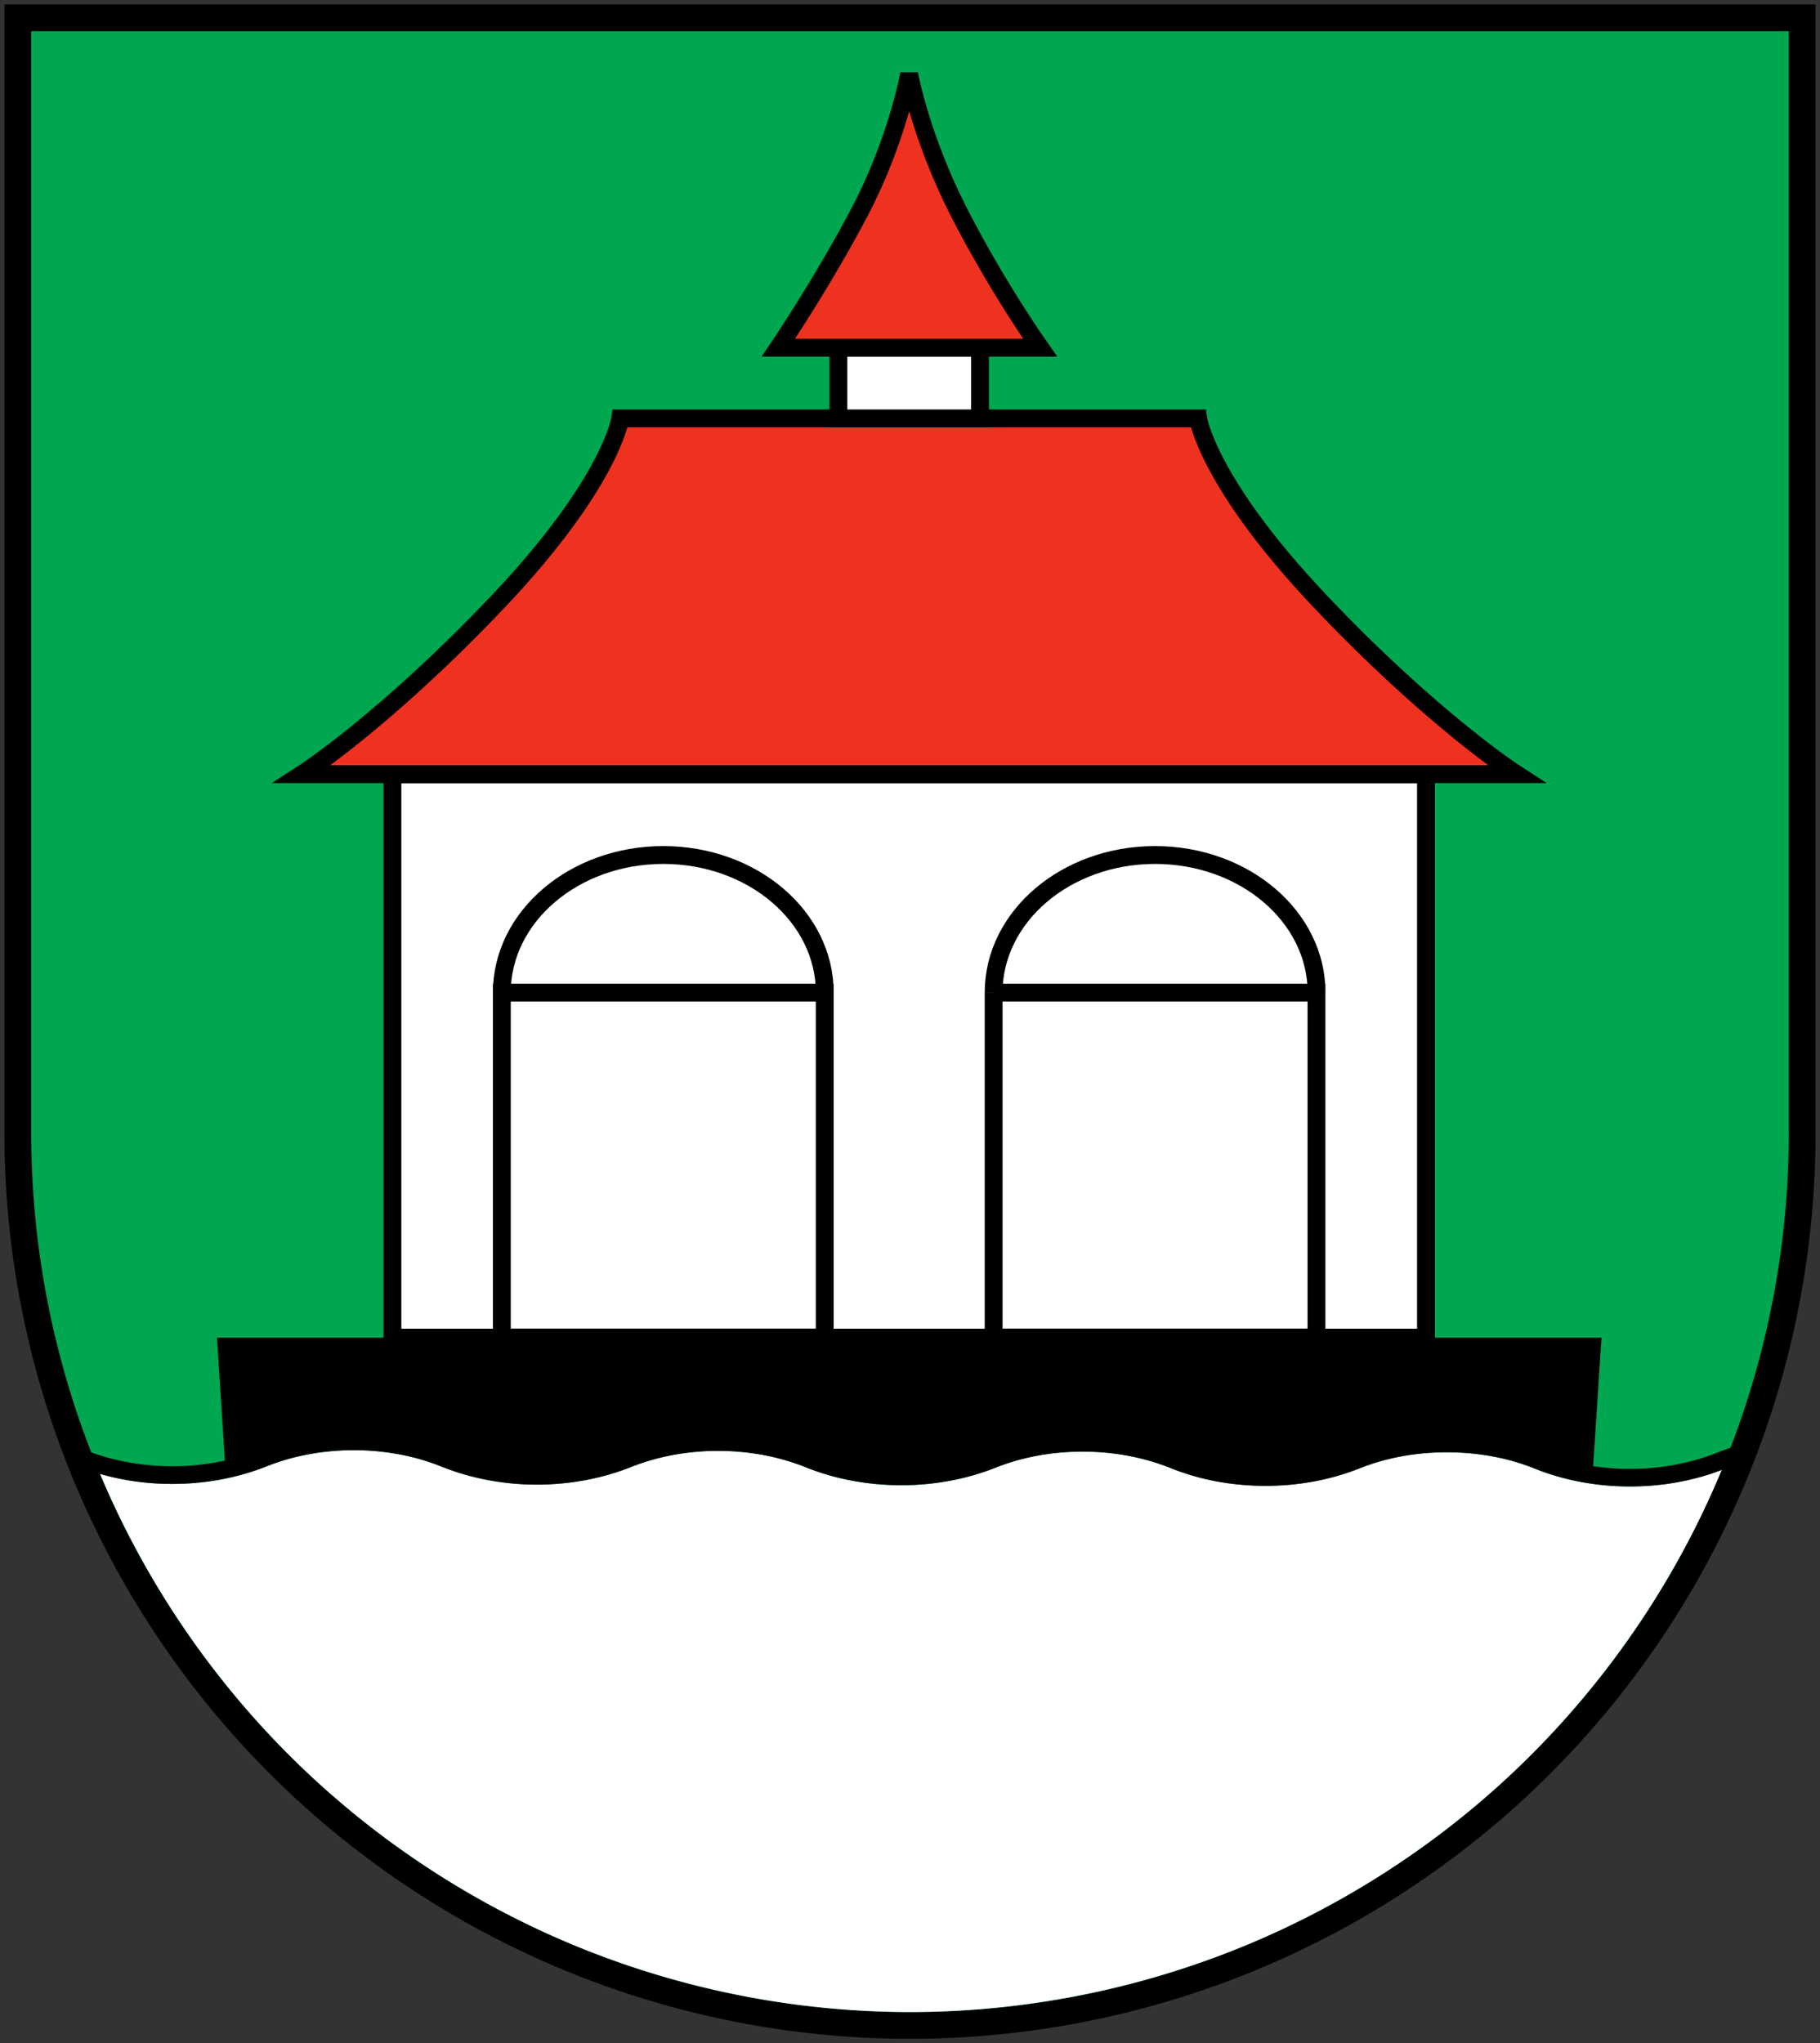 <svg xmlns="http://www.w3.org/2000/svg" height="458" width="408"><rect width="100%" height="100%" fill="#333333" stroke="none"/><path d="M4 4v250a200 200 0 0 0 400 0V4z" stroke="#000" stroke-width="6" fill="#00a650"/><path d="M319.67 299.83H87.97l.001-126.29h231.7z" stroke="#000" stroke-width="4" fill="#fff"/><path d="M59.75 328.69c-6.356 2.53-13.566 3.95-21.219 3.93a58.66 58.66 0 0 1-16.093-2.24c9.858 23.42 24.276 44.96 42.455 63.1 18.178 18.14 39.987 32.68 63.787 42.54A197.471 197.471 0 0 0 204 451c25.78 0 51.56-5.13 75.38-15 23.81-9.87 45.7-24.46 63.94-42.73s32.8-40.06 42.65-63.8c-6.23 2.39-13.25 3.74-20.69 3.72-7.65-.01-14.85-1.44-21.19-3.97-5.82-2.35-12.52-3.68-19.65-3.69-7.12-.02-13.81 1.28-19.63 3.59-6.35 2.52-13.57 3.94-21.22 3.91-7.65 0-14.86-1.42-21.18-3.97-5.82-2.33-12.51-3.68-19.64-3.68-7.14-.01-13.8 1.29-19.65 3.62-6.34 2.51-13.56 3.93-21.21 3.91s-14.9-1.45-21.22-4c-5.82-2.33-12.49-3.69-19.61-3.71-7.13-.01-13.83 1.34-19.64 3.64-6.37 2.53-13.58 3.94-21.22 3.94-7.66-.03-14.88-1.49-21.22-4.03-5.811-2.35-12.476-3.68-19.609-3.69-7.134-.01-13.82 1.31-19.641 3.63z" fill="#fff"/><path d="M79.375 321.09c-7.643-.01-14.863 1.42-21.219 3.94-5.811 2.31-12.517 3.64-19.625 3.63-7.118-.02-13.782-1.35-19.593-3.69a55.072 55.072 0 0 0-4.032-1.44c.505 1.61 1.03 3.21 1.594 4.78l.812.31c6.326 2.55 13.545 4 21.188 4h.156c7.583 0 14.778-1.43 21.094-3.93 5.831-2.33 12.517-3.64 19.625-3.63h.031c7.118.01 13.783 1.34 19.594 3.69 6.35 2.54 13.56 4.01 21.22 4.03h.06c7.63 0 14.81-1.42 21.16-3.94 5.82-2.31 12.51-3.64 19.62-3.62h.03c7.12.01 13.79 1.36 19.6 3.69 6.33 2.54 13.57 3.98 21.22 4s14.86-1.39 21.21-3.91c5.84-2.32 12.5-3.63 19.63-3.62h.03c7.11.01 13.81 1.35 19.63 3.68 6.33 2.56 13.53 3.99 21.18 4h.16c7.58 0 14.75-1.43 21.06-3.94 5.82-2.31 12.5-3.61 19.63-3.59h.03c7.11.01 13.81 1.31 19.62 3.66 6.33 2.54 13.54 3.98 21.19 4h.06c7.63 0 14.81-1.38 21.16-3.91 1.61-.63 3.31-1.2 5.03-1.69.53-1.47 1-2.96 1.47-4.47-2.81.64-5.53 1.5-8.09 2.5-5.82 2.32-12.5 3.64-19.6 3.63-7.12-.01-13.8-1.35-19.62-3.69-6.34-2.54-13.55-3.98-21.19-4h-.06c-7.65 0-14.87 1.4-21.22 3.94-5.82 2.3-12.51 3.62-19.63 3.59-7.1 0-13.79-1.34-19.59-3.68-6.36-2.55-13.56-3.99-21.22-4-7.65-.02-14.88 1.39-21.25 3.9-5.82 2.33-12.52 3.64-19.62 3.63-7.13-.01-13.79-1.34-19.6-3.69-6.33-2.54-13.57-3.98-21.22-4h-.03c-7.65-.01-14.87 1.41-21.22 3.94-5.82 2.31-12.5 3.61-19.62 3.59-7.12-.01-13.78-1.33-19.6-3.66-6.341-2.54-13.571-4.01-21.214-4.03z"/><path d="M139.06 93.781s-2.07 14.329-27.4 41.059c-25.347 26.72-43.941 38.69-43.941 38.69h272.22s-18.61-11.97-43.94-38.69c-25.33-26.73-27.41-41.059-27.41-41.059z" stroke="#000" stroke-width="4" fill="#ef3120"/><g stroke="#000" stroke-width="4" fill="#fff"><path d="M187.94 77.938v15.843h31.75V77.938h-31.75zM112.5 222.49c0-17.04 16.21-30.84 36.19-30.84 19.99 0 36.2 13.8 36.2 30.84M112.5 222.5v77.31h72.38V222.5H112.5zM295.14 222.49c0-17.04-16.21-30.84-36.2-30.84-19.98 0-36.19 13.8-36.19 30.84M222.75 222.5v77.31h72.37V222.5h-72.37z"/></g><path d="M79.396 323.09c7.386.01 14.335 1.41 20.414 3.84 6.08 2.45 13.02 3.83 20.4 3.85 7.38.01 14.34-1.35 20.43-3.78 6.09-2.4 13.04-3.78 20.44-3.77 7.4.02 14.35 1.41 20.41 3.86 6.08 2.44 13.03 3.83 20.42 3.84 7.37.01 14.33-1.35 20.43-3.77 6.09-2.43 13.04-3.78 20.43-3.77 7.4.01 14.34 1.39 20.42 3.84 6.07 2.44 13.02 3.83 20.41 3.84 7.37.02 14.33-1.35 20.41-3.77 6.1-2.42 13.05-3.78 20.45-3.77 7.4.02 14.35 1.4 20.43 3.85 3.73 1.51 7.82 2.6 12.13 3.23l1.99-30.77H48.64l1.899 29.55c2.94-.64 5.761-1.47 8.414-2.53 6.079-2.41 13.048-3.78 20.424-3.77z"/><path d="M203.81 16.562S201.13 31.4 192.84 47.25c-8.29 15.84-18.34 30.688-18.34 30.688h58.66s-9.8-13.868-18.35-30.688c-8.54-16.84-11-30.688-11-30.688z" stroke="#000" stroke-width="4" fill="#ef3120"/></svg>